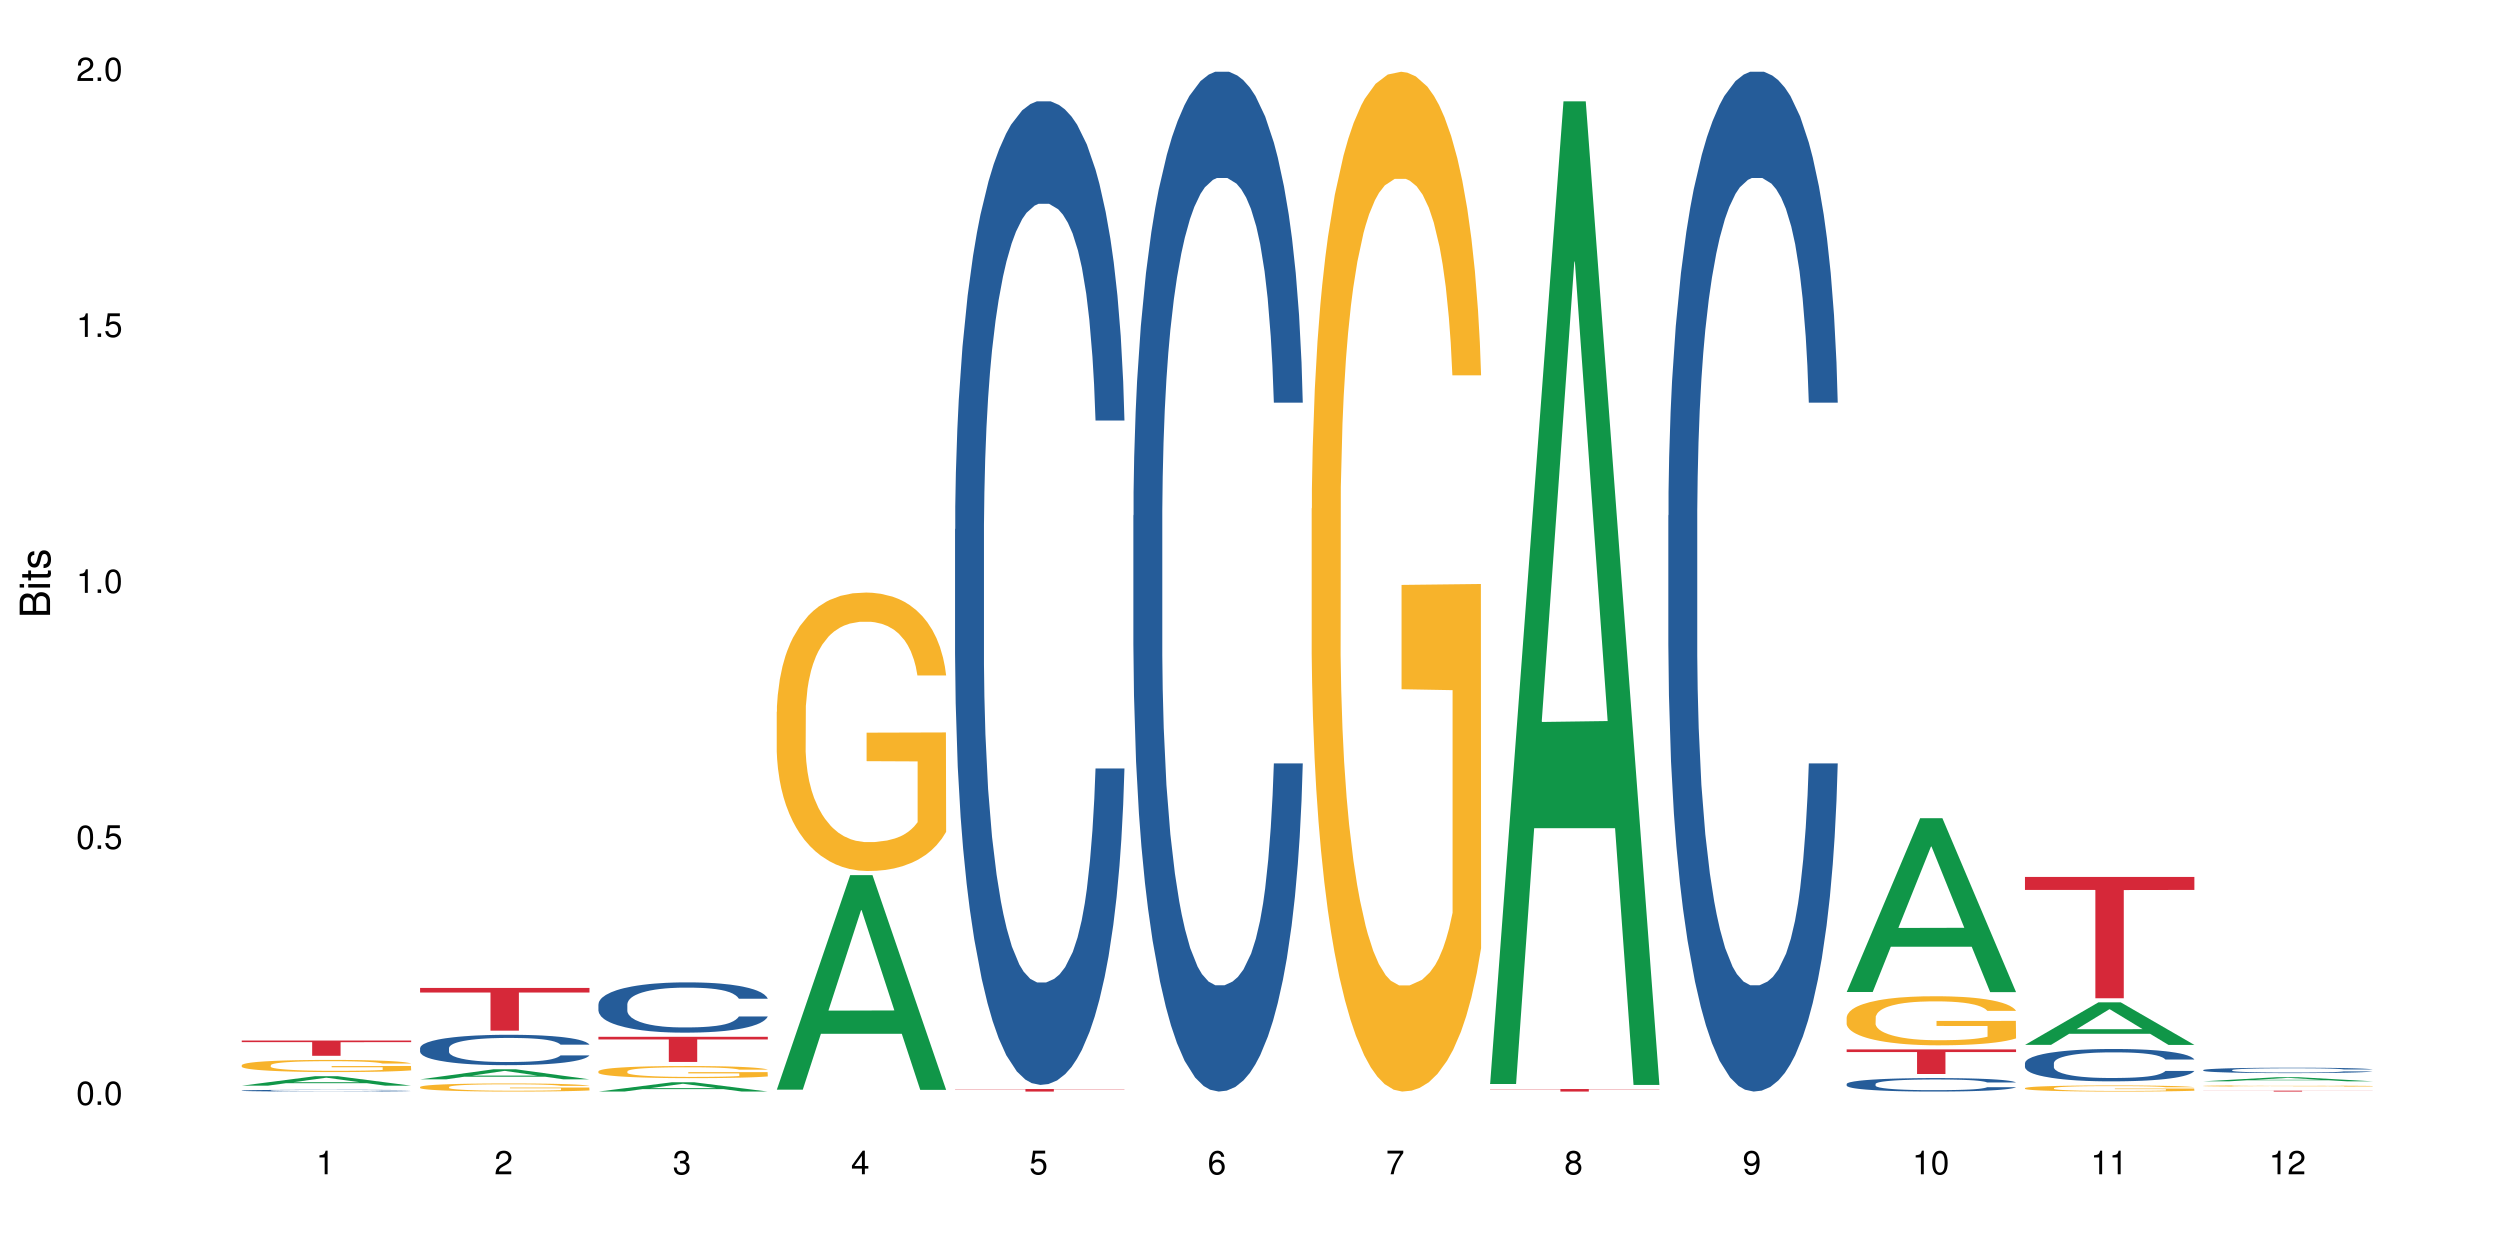 <?xml version="1.0" encoding="UTF-8"?>
<svg xmlns="http://www.w3.org/2000/svg" xmlns:xlink="http://www.w3.org/1999/xlink" width="720pt" height="360pt" viewBox="0 0 720 360" version="1.1">
<defs>
<g>
<symbol overflow="visible" id="glyph0-0">
<path style="stroke:none;" d=""/>
</symbol>
<symbol overflow="visible" id="glyph0-1">
<path style="stroke:none;" d="M 2.641 -6.797 C 2 -6.797 1.422 -6.531 1.078 -6.047 C 0.641 -5.453 0.406 -4.547 0.406 -3.297 C 0.406 -1 1.188 0.219 2.641 0.219 C 4.078 0.219 4.859 -1 4.859 -3.234 C 4.859 -4.562 4.656 -5.438 4.203 -6.047 C 3.844 -6.531 3.281 -6.797 2.641 -6.797 Z M 2.641 -6.047 C 3.547 -6.047 4 -5.125 4 -3.312 C 4 -1.375 3.562 -0.484 2.625 -0.484 C 1.734 -0.484 1.281 -1.422 1.281 -3.281 C 1.281 -5.141 1.734 -6.047 2.641 -6.047 Z M 2.641 -6.047 "/>
</symbol>
<symbol overflow="visible" id="glyph0-2">
<path style="stroke:none;" d="M 1.828 -1 L 0.828 -1 L 0.828 0 L 1.828 0 Z M 1.828 -1 "/>
</symbol>
<symbol overflow="visible" id="glyph0-3">
<path style="stroke:none;" d="M 4.562 -6.797 L 1.062 -6.797 L 0.547 -3.094 L 1.328 -3.094 C 1.719 -3.562 2.047 -3.734 2.578 -3.734 C 3.484 -3.734 4.062 -3.109 4.062 -2.094 C 4.062 -1.125 3.484 -0.531 2.578 -0.531 C 1.828 -0.531 1.375 -0.906 1.188 -1.672 L 0.328 -1.672 C 0.453 -1.109 0.547 -0.844 0.75 -0.594 C 1.125 -0.078 1.828 0.219 2.594 0.219 C 3.969 0.219 4.922 -0.781 4.922 -2.219 C 4.922 -3.562 4.031 -4.484 2.719 -4.484 C 2.25 -4.484 1.859 -4.359 1.469 -4.062 L 1.734 -5.969 L 4.562 -5.969 Z M 4.562 -6.797 "/>
</symbol>
<symbol overflow="visible" id="glyph0-4">
<path style="stroke:none;" d="M 2.484 -4.844 L 2.484 0 L 3.328 0 L 3.328 -6.797 L 2.766 -6.797 C 2.469 -5.75 2.281 -5.609 0.984 -5.453 L 0.984 -4.844 Z M 2.484 -4.844 "/>
</symbol>
<symbol overflow="visible" id="glyph0-5">
<path style="stroke:none;" d="M 4.859 -0.828 L 1.281 -0.828 C 1.359 -1.391 1.672 -1.75 2.5 -2.234 L 3.469 -2.75 C 4.406 -3.266 4.906 -3.969 4.906 -4.812 C 4.906 -5.375 4.672 -5.906 4.266 -6.266 C 3.859 -6.625 3.375 -6.797 2.719 -6.797 C 1.859 -6.797 1.219 -6.5 0.844 -5.922 C 0.609 -5.562 0.5 -5.125 0.484 -4.438 L 1.328 -4.438 C 1.359 -4.906 1.406 -5.188 1.531 -5.406 C 1.75 -5.812 2.188 -6.062 2.703 -6.062 C 3.469 -6.062 4.031 -5.516 4.031 -4.781 C 4.031 -4.25 3.719 -3.797 3.125 -3.438 L 2.234 -2.938 C 0.812 -2.141 0.406 -1.5 0.328 0 L 4.859 0 Z M 4.859 -0.828 "/>
</symbol>
<symbol overflow="visible" id="glyph0-6">
<path style="stroke:none;" d="M 2.125 -3.125 L 2.578 -3.125 C 3.516 -3.125 3.984 -2.703 3.984 -1.891 C 3.984 -1.031 3.469 -0.531 2.578 -0.531 C 1.656 -0.531 1.203 -0.984 1.156 -1.969 L 0.312 -1.969 C 0.344 -1.422 0.438 -1.078 0.609 -0.766 C 0.953 -0.109 1.625 0.219 2.547 0.219 C 3.953 0.219 4.859 -0.609 4.859 -1.906 C 4.859 -2.766 4.516 -3.25 3.703 -3.516 C 4.344 -3.766 4.656 -4.25 4.656 -4.938 C 4.656 -6.109 3.875 -6.797 2.578 -6.797 C 1.203 -6.797 0.484 -6.047 0.453 -4.609 L 1.297 -4.609 C 1.312 -5.016 1.344 -5.25 1.453 -5.453 C 1.641 -5.828 2.062 -6.062 2.594 -6.062 C 3.344 -6.062 3.797 -5.625 3.797 -4.906 C 3.797 -4.422 3.609 -4.141 3.25 -3.984 C 3.016 -3.891 2.719 -3.844 2.125 -3.844 Z M 2.125 -3.125 "/>
</symbol>
<symbol overflow="visible" id="glyph0-7">
<path style="stroke:none;" d="M 3.141 -1.625 L 3.141 0 L 3.984 0 L 3.984 -1.625 L 4.984 -1.625 L 4.984 -2.391 L 3.984 -2.391 L 3.984 -6.797 L 3.359 -6.797 L 0.266 -2.516 L 0.266 -1.625 Z M 3.141 -2.391 L 1 -2.391 L 3.141 -5.359 Z M 3.141 -2.391 "/>
</symbol>
<symbol overflow="visible" id="glyph0-8">
<path style="stroke:none;" d="M 4.781 -5.031 C 4.609 -6.141 3.891 -6.797 2.844 -6.797 C 2.094 -6.797 1.422 -6.438 1.031 -5.828 C 0.609 -5.172 0.406 -4.344 0.406 -3.094 C 0.406 -1.953 0.578 -1.234 0.984 -0.625 C 1.359 -0.078 1.953 0.219 2.703 0.219 C 3.984 0.219 4.922 -0.734 4.922 -2.078 C 4.922 -3.344 4.062 -4.234 2.844 -4.234 C 2.172 -4.234 1.641 -3.969 1.281 -3.469 C 1.281 -5.125 1.828 -6.047 2.797 -6.047 C 3.391 -6.047 3.797 -5.672 3.938 -5.031 Z M 2.734 -3.484 C 3.547 -3.484 4.062 -2.922 4.062 -2 C 4.062 -1.156 3.484 -0.531 2.703 -0.531 C 1.922 -0.531 1.328 -1.188 1.328 -2.047 C 1.328 -2.891 1.906 -3.484 2.734 -3.484 Z M 2.734 -3.484 "/>
</symbol>
<symbol overflow="visible" id="glyph0-9">
<path style="stroke:none;" d="M 4.984 -6.797 L 0.438 -6.797 L 0.438 -5.969 L 4.109 -5.969 C 2.5 -3.656 1.828 -2.234 1.328 0 L 2.219 0 C 2.594 -2.172 3.453 -4.047 4.984 -6.094 Z M 4.984 -6.797 "/>
</symbol>
<symbol overflow="visible" id="glyph0-10">
<path style="stroke:none;" d="M 3.75 -3.578 C 4.453 -4 4.688 -4.344 4.688 -4.984 C 4.688 -6.047 3.844 -6.797 2.641 -6.797 C 1.438 -6.797 0.594 -6.047 0.594 -4.984 C 0.594 -4.359 0.828 -4.016 1.516 -3.578 C 0.734 -3.203 0.359 -2.641 0.359 -1.891 C 0.359 -0.641 1.297 0.219 2.641 0.219 C 3.984 0.219 4.922 -0.641 4.922 -1.875 C 4.922 -2.641 4.531 -3.203 3.75 -3.578 Z M 2.641 -6.047 C 3.359 -6.047 3.812 -5.625 3.812 -4.969 C 3.812 -4.344 3.344 -3.922 2.641 -3.922 C 1.922 -3.922 1.453 -4.344 1.453 -4.984 C 1.453 -5.625 1.922 -6.047 2.641 -6.047 Z M 2.641 -3.203 C 3.484 -3.203 4.062 -2.672 4.062 -1.875 C 4.062 -1.062 3.484 -0.531 2.625 -0.531 C 1.797 -0.531 1.219 -1.078 1.219 -1.875 C 1.219 -2.672 1.797 -3.203 2.641 -3.203 Z M 2.641 -3.203 "/>
</symbol>
<symbol overflow="visible" id="glyph0-11">
<path style="stroke:none;" d="M 0.516 -1.547 C 0.672 -0.438 1.406 0.219 2.438 0.219 C 3.188 0.219 3.859 -0.141 4.266 -0.75 C 4.688 -1.406 4.891 -2.25 4.891 -3.484 C 4.891 -4.625 4.703 -5.359 4.312 -5.953 C 3.938 -6.5 3.344 -6.797 2.594 -6.797 C 1.297 -6.797 0.359 -5.844 0.359 -4.516 C 0.359 -3.25 1.234 -2.344 2.453 -2.344 C 3.094 -2.344 3.562 -2.578 4.016 -3.109 C 4 -1.453 3.469 -0.531 2.5 -0.531 C 1.906 -0.531 1.484 -0.906 1.359 -1.547 Z M 2.578 -6.062 C 3.375 -6.062 3.969 -5.406 3.969 -4.531 C 3.969 -3.688 3.375 -3.094 2.547 -3.094 C 1.734 -3.094 1.234 -3.672 1.234 -4.578 C 1.234 -5.438 1.797 -6.062 2.578 -6.062 Z M 2.578 -6.062 "/>
</symbol>
<symbol overflow="visible" id="glyph1-0">
<path style="stroke:none;" d=""/>
</symbol>
<symbol overflow="visible" id="glyph1-1">
<path style="stroke:none;" d="M 0 -0.953 L 0 -4.891 C 0 -5.719 -0.234 -6.344 -0.734 -6.797 C -1.188 -7.234 -1.812 -7.469 -2.5 -7.469 C -3.547 -7.469 -4.188 -7 -4.625 -5.875 C -4.984 -6.672 -5.641 -7.094 -6.531 -7.094 C -7.156 -7.094 -7.734 -6.859 -8.141 -6.391 C -8.562 -5.938 -8.75 -5.344 -8.75 -4.5 L -8.75 -0.953 Z M -4.984 -2.062 L -7.766 -2.062 L -7.766 -4.219 C -7.766 -4.844 -7.688 -5.203 -7.453 -5.5 C -7.219 -5.812 -6.859 -5.969 -6.375 -5.969 C -5.906 -5.969 -5.531 -5.812 -5.297 -5.5 C -5.062 -5.203 -4.984 -4.844 -4.984 -4.219 Z M -0.984 -2.062 L -4 -2.062 L -4 -4.781 C -4 -5.328 -3.859 -5.688 -3.578 -5.953 C -3.297 -6.219 -2.922 -6.359 -2.484 -6.359 C -2.062 -6.359 -1.688 -6.219 -1.406 -5.953 C -1.109 -5.688 -0.984 -5.328 -0.984 -4.781 Z M -0.984 -2.062 "/>
</symbol>
<symbol overflow="visible" id="glyph1-2">
<path style="stroke:none;" d="M -6.281 -1.797 L -6.281 -0.797 L 0 -0.797 L 0 -1.797 Z M -8.75 -1.797 L -8.75 -0.797 L -7.484 -0.797 L -7.484 -1.797 Z M -8.75 -1.797 "/>
</symbol>
<symbol overflow="visible" id="glyph1-3">
<path style="stroke:none;" d="M -6.281 -3.047 L -6.281 -2.016 L -8.016 -2.016 L -8.016 -1.016 L -6.281 -1.016 L -6.281 -0.172 L -5.469 -0.172 L -5.469 -1.016 L -0.719 -1.016 C -0.078 -1.016 0.281 -1.453 0.281 -2.234 C 0.281 -2.469 0.25 -2.719 0.188 -3.047 L -0.641 -3.047 C -0.609 -2.922 -0.594 -2.766 -0.594 -2.562 C -0.594 -2.141 -0.719 -2.016 -1.156 -2.016 L -5.469 -2.016 L -5.469 -3.047 Z M -6.281 -3.047 "/>
</symbol>
<symbol overflow="visible" id="glyph1-4">
<path style="stroke:none;" d="M -4.531 -5.25 C -5.766 -5.25 -6.469 -4.422 -6.469 -2.969 C -6.469 -1.516 -5.719 -0.562 -4.547 -0.562 C -3.562 -0.562 -3.094 -1.062 -2.734 -2.562 L -2.516 -3.484 C -2.344 -4.188 -2.094 -4.469 -1.625 -4.469 C -1.047 -4.469 -0.641 -3.875 -0.641 -3 C -0.641 -2.453 -0.797 -2 -1.062 -1.75 C -1.25 -1.594 -1.422 -1.531 -1.875 -1.469 L -1.875 -0.406 C -0.422 -0.453 0.281 -1.266 0.281 -2.922 C 0.281 -4.5 -0.5 -5.516 -1.719 -5.516 C -2.656 -5.516 -3.172 -4.984 -3.469 -3.734 L -3.703 -2.766 C -3.891 -1.953 -4.156 -1.609 -4.594 -1.609 C -5.172 -1.609 -5.547 -2.125 -5.547 -2.938 C -5.547 -3.75 -5.203 -4.172 -4.531 -4.203 Z M -4.531 -5.25 "/>
</symbol>
</g>
</defs>
<g id="surface117483">
<rect x="0" y="0" width="720" height="360" style="fill:rgb(100%,100%,100%);fill-opacity:1;stroke:none;"/>
<path style=" stroke:none;fill-rule:nonzero;fill:rgb(6.275%,58.824%,28.235%);fill-opacity:1;" d="M 69.629 312.676 L 69.68 312.672 L 90.793 309.938 L 97.203 309.938 L 118.418 312.676 L 110.965 312.676 L 105.648 311.961 L 82.348 311.961 L 77.137 312.676 L 69.629 312.676 L 84.59 311.668 L 103.512 311.664 L 94.074 310.387 L 93.973 310.383 L 93.867 310.391 L 84.535 311.664 L 84.59 311.668 Z M 69.629 312.676 "/>
<path style=" stroke:none;fill-rule:nonzero;fill:rgb(14.51%,36.078%,60%);fill-opacity:1;" d="M 69.629 314.078 L 69.688 314.078 L 69.688 314.066 L 69.867 314.051 L 70.285 314.027 L 70.699 314.012 L 71.77 313.984 L 73.258 313.957 L 74.805 313.938 L 75.938 313.926 L 76.949 313.914 L 79.27 313.898 L 80.754 313.891 L 82.363 313.883 L 84.324 313.875 L 85.754 313.867 L 88.965 313.859 L 91.348 313.859 L 93.191 313.855 L 97.176 313.855 L 99.559 313.859 L 101.281 313.859 L 103.188 313.863 L 104.793 313.867 L 107.59 313.879 L 110.09 313.891 L 111.219 313.898 L 113.004 313.914 L 114.371 313.93 L 115.324 313.941 L 116.395 313.957 L 117.348 313.98 L 118.062 314.004 L 118.418 314.023 L 110.09 314.023 L 109.672 314.004 L 109.195 313.988 L 108.305 313.969 L 107.41 313.957 L 106.16 313.941 L 105.031 313.934 L 103.484 313.926 L 102.117 313.918 L 100.688 313.914 L 99.32 313.914 L 96.699 313.91 L 92.535 313.91 L 90.215 313.914 L 88.965 313.918 L 87.18 313.926 L 85.934 313.93 L 84.445 313.941 L 83.434 313.949 L 82.184 313.961 L 81.289 313.973 L 80.281 313.988 L 79.684 314 L 79.148 314.012 L 78.672 314.027 L 78.316 314.043 L 78.078 314.062 L 77.961 314.078 L 77.961 314.152 L 78.078 314.168 L 78.375 314.188 L 79.148 314.215 L 80.281 314.242 L 81.59 314.262 L 82.84 314.273 L 83.551 314.281 L 84.504 314.289 L 85.992 314.297 L 88.133 314.309 L 89.383 314.312 L 91.285 314.316 L 98.188 314.316 L 99.734 314.312 L 101.344 314.309 L 103.543 314.301 L 104.91 314.293 L 106.102 314.285 L 106.996 314.277 L 107.59 314.27 L 108.48 314.254 L 109.195 314.238 L 109.73 314.223 L 110.09 314.207 L 118.418 314.207 L 118.062 314.223 L 117.523 314.242 L 116.988 314.258 L 116.156 314.273 L 115.203 314.285 L 113.836 314.305 L 112.707 314.312 L 111.219 314.324 L 109.852 314.336 L 108.363 314.344 L 106.16 314.352 L 104.734 314.355 L 103.188 314.359 L 101.344 314.363 L 99.02 314.367 L 96.523 314.371 L 91.703 314.371 L 89.859 314.367 L 87.418 314.363 L 84.387 314.355 L 82.184 314.348 L 80.457 314.336 L 78.969 314.328 L 77.305 314.316 L 75.164 314.293 L 73.855 314.277 L 72.961 314.266 L 71.949 314.246 L 71.234 314.23 L 70.402 314.203 L 69.809 314.172 L 69.629 314.145 Z M 69.629 314.078 "/>
<path style=" stroke:none;fill-rule:nonzero;fill:rgb(96.863%,70.196%,16.863%);fill-opacity:1;" d="M 69.629 306.754 L 69.688 306.754 L 69.688 306.688 L 69.926 306.543 L 70.523 306.344 L 71.297 306.184 L 72.129 306.055 L 72.664 305.988 L 73.555 305.891 L 74.328 305.82 L 76.293 305.676 L 78.793 305.543 L 80.16 305.484 L 81.707 305.43 L 83.91 305.371 L 84.922 305.348 L 88.016 305.297 L 91.523 305.262 L 95.391 305.254 L 97.176 305.258 L 99.617 305.27 L 102.949 305.305 L 104.852 305.336 L 106.34 305.371 L 107.887 305.41 L 109.789 305.477 L 111.574 305.551 L 113.004 305.629 L 114.43 305.723 L 115.621 305.828 L 116.633 305.938 L 117.523 306.074 L 118.062 306.184 L 118.418 306.297 L 110.148 306.297 L 109.672 306.184 L 109.137 306.098 L 108.242 305.992 L 107.352 305.918 L 106.457 305.855 L 104.793 305.773 L 103.363 305.723 L 101.578 305.676 L 99.855 305.648 L 97.891 305.629 L 96.699 305.621 L 93.547 305.621 L 90.691 305.645 L 89.027 305.672 L 87.836 305.695 L 86.168 305.742 L 85.16 305.781 L 84.562 305.809 L 82.777 305.906 L 81.59 305.996 L 80.934 306.059 L 80.102 306.152 L 79.508 306.238 L 78.852 306.367 L 78.496 306.465 L 78.02 306.684 L 77.961 307.258 L 78.137 307.379 L 78.496 307.512 L 78.969 307.625 L 79.684 307.746 L 80.398 307.84 L 81.648 307.965 L 82.719 308.047 L 83.551 308.102 L 85.16 308.191 L 85.812 308.219 L 87.359 308.277 L 88.965 308.32 L 90.93 308.359 L 92.418 308.379 L 94.797 308.395 L 97.832 308.395 L 101.402 308.375 L 103.664 308.348 L 105.211 308.324 L 106.219 308.301 L 107.469 308.266 L 108.363 308.234 L 109.195 308.199 L 110.207 308.145 L 110.207 307.379 L 95.512 307.375 L 95.512 307.02 L 118.359 307.016 L 118.418 308.266 L 117.168 308.352 L 115.621 308.438 L 114.133 308.5 L 112.586 308.555 L 110.387 308.617 L 108.602 308.652 L 105.863 308.699 L 103.363 308.727 L 100.746 308.746 L 98.426 308.758 L 95.691 308.758 L 93.25 308.754 L 90.633 308.734 L 88.551 308.707 L 86.645 308.676 L 84.742 308.633 L 82.363 308.566 L 80.816 308.512 L 79.207 308.445 L 77.602 308.367 L 76.176 308.277 L 75.223 308.211 L 74.27 308.137 L 73.258 308.039 L 72.309 307.93 L 71.594 307.832 L 70.938 307.719 L 70.461 307.613 L 69.988 307.469 L 69.75 307.355 L 69.629 307.254 Z M 69.629 306.754 "/>
<path style=" stroke:none;fill-rule:nonzero;fill:rgb(83.922%,15.686%,22.353%);fill-opacity:1;" d="M 69.629 299.668 L 118.418 299.668 L 118.418 300.141 L 98.086 300.145 L 98.086 304.074 L 89.902 304.074 L 89.902 300.148 L 89.785 300.141 L 69.629 300.141 Z M 69.629 299.668 "/>
<path style=" stroke:none;fill-rule:nonzero;fill:rgb(6.275%,58.824%,28.235%);fill-opacity:1;" d="M 120.984 310.852 L 121.039 310.848 L 142.148 307.949 L 148.559 307.949 L 169.773 310.855 L 162.32 310.855 L 157.004 310.098 L 133.703 310.098 L 128.492 310.852 L 120.984 310.852 L 135.945 309.781 L 154.867 309.781 L 145.434 308.422 L 145.328 308.422 L 145.223 308.43 L 135.895 309.781 L 135.945 309.781 Z M 120.984 310.852 "/>
<path style=" stroke:none;fill-rule:nonzero;fill:rgb(14.51%,36.078%,60%);fill-opacity:1;" d="M 120.984 301.828 L 121.047 301.82 L 121.047 301.629 L 121.223 301.324 L 121.641 300.941 L 122.055 300.676 L 123.129 300.203 L 124.613 299.75 L 126.16 299.398 L 127.293 299.188 L 128.305 299.027 L 130.625 298.734 L 132.113 298.582 L 133.719 298.445 L 135.684 298.309 L 137.109 298.23 L 140.324 298.102 L 142.703 298.047 L 144.547 298.02 L 148.535 298.02 L 150.914 298.055 L 152.637 298.094 L 154.543 298.156 L 156.148 298.23 L 158.945 298.406 L 161.445 298.629 L 162.574 298.758 L 164.359 299.004 L 165.727 299.246 L 166.68 299.453 L 167.75 299.75 L 168.703 300.109 L 169.418 300.516 L 169.773 300.859 L 161.445 300.859 L 161.027 300.539 L 160.551 300.293 L 159.66 299.965 L 158.766 299.734 L 157.516 299.5 L 156.387 299.348 L 154.84 299.195 L 153.473 299.102 L 152.043 299.027 L 150.676 298.98 L 148.059 298.934 L 145.023 298.934 L 143.891 298.949 L 141.57 299.012 L 140.324 299.07 L 138.539 299.18 L 137.289 299.285 L 135.801 299.445 L 134.789 299.582 L 133.539 299.789 L 132.648 299.973 L 131.637 300.234 L 131.039 300.438 L 130.504 300.66 L 130.031 300.926 L 129.672 301.203 L 129.434 301.5 L 129.316 301.789 L 129.316 303.027 L 129.434 303.316 L 129.73 303.652 L 130.504 304.137 L 131.637 304.562 L 132.945 304.898 L 134.195 305.137 L 134.906 305.25 L 135.859 305.379 L 137.348 305.539 L 139.488 305.699 L 140.738 305.762 L 142.645 305.824 L 144.605 305.859 L 147.223 305.859 L 149.543 305.824 L 151.09 305.785 L 152.699 305.723 L 154.898 305.586 L 156.27 305.457 L 157.457 305.305 L 158.352 305.152 L 158.945 305.027 L 159.84 304.777 L 160.551 304.508 L 161.086 304.227 L 161.445 303.953 L 169.773 303.953 L 169.418 304.273 L 168.883 304.586 L 168.348 304.816 L 167.512 305.098 L 166.562 305.348 L 165.191 305.625 L 164.062 305.809 L 162.574 306.012 L 161.207 306.16 L 159.719 306.297 L 157.516 306.457 L 156.09 306.539 L 154.543 306.609 L 152.699 306.672 L 150.379 306.73 L 147.879 306.762 L 145.559 306.77 L 143.059 306.754 L 141.215 306.723 L 138.777 306.648 L 135.742 306.504 L 133.539 306.355 L 131.812 306.203 L 130.328 306.043 L 128.66 305.824 L 126.52 305.473 L 125.211 305.203 L 124.316 304.977 L 123.305 304.668 L 122.594 304.387 L 121.758 303.938 L 121.164 303.371 L 120.984 302.93 Z M 120.984 301.828 "/>
<path style=" stroke:none;fill-rule:nonzero;fill:rgb(96.863%,70.196%,16.863%);fill-opacity:1;" d="M 120.984 313.035 L 121.047 313.031 L 121.047 312.988 L 121.281 312.895 L 121.879 312.762 L 122.652 312.652 L 123.484 312.566 L 124.02 312.523 L 124.914 312.457 L 125.688 312.41 L 127.648 312.316 L 130.148 312.227 L 131.516 312.188 L 133.062 312.152 L 135.266 312.109 L 136.277 312.098 L 139.371 312.062 L 142.883 312.039 L 146.75 312.035 L 148.535 312.035 L 150.973 312.043 L 154.305 312.066 L 156.207 312.09 L 157.695 312.109 L 159.242 312.137 L 161.148 312.18 L 162.934 312.234 L 164.359 312.285 L 165.789 312.348 L 166.977 312.418 L 167.988 312.492 L 168.883 312.582 L 169.418 312.656 L 169.773 312.73 L 161.504 312.73 L 161.027 312.656 L 160.492 312.598 L 159.602 312.527 L 158.707 312.477 L 157.816 312.434 L 156.148 312.379 L 154.723 312.344 L 152.938 312.316 L 151.211 312.297 L 149.246 312.285 L 148.059 312.281 L 144.902 312.281 L 142.047 312.293 L 140.383 312.312 L 139.191 312.328 L 137.527 312.359 L 136.516 312.387 L 135.918 312.402 L 134.133 312.469 L 132.945 312.527 L 132.289 312.57 L 131.457 312.633 L 130.863 312.691 L 130.207 312.777 L 129.852 312.84 L 129.375 312.984 L 129.316 313.371 L 129.492 313.449 L 129.852 313.539 L 130.328 313.617 L 131.039 313.695 L 131.754 313.758 L 133.004 313.84 L 134.074 313.898 L 134.906 313.934 L 136.516 313.992 L 137.168 314.012 L 138.715 314.047 L 140.324 314.078 L 142.285 314.105 L 143.773 314.117 L 146.152 314.129 L 149.188 314.129 L 152.758 314.113 L 155.02 314.098 L 156.566 314.082 L 157.578 314.066 L 158.828 314.043 L 159.719 314.02 L 160.551 313.996 L 161.562 313.961 L 161.562 313.449 L 146.867 313.449 L 146.867 313.211 L 169.715 313.207 L 169.773 314.043 L 168.523 314.102 L 166.977 314.156 L 165.492 314.199 L 163.941 314.234 L 161.742 314.273 L 159.957 314.301 L 157.219 314.332 L 154.723 314.348 L 152.102 314.363 L 149.781 314.367 L 147.047 314.371 L 144.605 314.367 L 141.988 314.355 L 139.906 314.336 L 138.004 314.316 L 136.098 314.289 L 133.719 314.242 L 132.172 314.207 L 130.566 314.16 L 128.957 314.109 L 127.531 314.051 L 126.578 314.004 L 125.625 313.953 L 124.613 313.891 L 123.664 313.816 L 122.949 313.75 L 122.293 313.676 L 121.82 313.605 L 121.344 313.512 L 121.105 313.434 L 120.984 313.367 Z M 120.984 313.035 "/>
<path style=" stroke:none;fill-rule:nonzero;fill:rgb(83.922%,15.686%,22.353%);fill-opacity:1;" d="M 120.984 284.523 L 169.773 284.523 L 169.773 285.844 L 149.441 285.855 L 149.441 296.84 L 141.262 296.84 L 141.262 285.867 L 141.141 285.844 L 120.984 285.844 Z M 120.984 284.523 "/>
<path style=" stroke:none;fill-rule:nonzero;fill:rgb(6.275%,58.824%,28.235%);fill-opacity:1;" d="M 172.344 314.367 L 172.395 314.367 L 193.504 311.691 L 199.914 311.691 L 221.129 314.371 L 213.676 314.371 L 208.359 313.672 L 185.059 313.672 L 179.848 314.367 L 172.344 314.367 L 187.301 313.383 L 206.223 313.379 L 196.789 312.129 L 196.684 312.125 L 196.578 312.133 L 187.25 313.379 L 187.301 313.383 Z M 172.344 314.367 "/>
<path style=" stroke:none;fill-rule:nonzero;fill:rgb(14.51%,36.078%,60%);fill-opacity:1;" d="M 172.344 289.23 L 172.402 289.219 L 172.402 288.898 L 172.578 288.398 L 172.996 287.762 L 173.414 287.324 L 174.484 286.543 L 175.973 285.789 L 177.52 285.207 L 178.648 284.863 L 179.66 284.598 L 181.98 284.109 L 183.469 283.859 L 185.074 283.633 L 187.039 283.406 L 188.465 283.277 L 191.68 283.062 L 194.059 282.973 L 195.902 282.93 L 199.891 282.93 L 202.27 282.984 L 203.996 283.051 L 205.898 283.156 L 207.504 283.277 L 210.301 283.566 L 212.801 283.938 L 213.93 284.148 L 215.715 284.559 L 217.086 284.957 L 218.035 285.301 L 219.109 285.789 L 220.059 286.387 L 220.773 287.059 L 221.129 287.629 L 212.801 287.629 L 212.383 287.102 L 211.906 286.691 L 211.016 286.148 L 210.125 285.762 L 208.875 285.379 L 207.742 285.129 L 206.195 284.875 L 204.828 284.719 L 203.398 284.598 L 202.031 284.52 L 199.414 284.441 L 196.379 284.441 L 195.25 284.465 L 192.93 284.574 L 191.68 284.664 L 189.895 284.852 L 188.645 285.023 L 187.156 285.285 L 186.145 285.512 L 184.895 285.855 L 184.004 286.16 L 182.992 286.598 L 182.398 286.93 L 181.863 287.297 L 181.387 287.734 L 181.027 288.199 L 180.789 288.688 L 180.672 289.164 L 180.672 291.215 L 180.789 291.691 L 181.09 292.246 L 181.863 293.055 L 182.992 293.758 L 184.301 294.312 L 185.551 294.711 L 186.266 294.895 L 187.215 295.105 L 188.703 295.371 L 190.848 295.637 L 192.094 295.742 L 194 295.848 L 195.961 295.898 L 198.582 295.898 L 200.902 295.848 L 202.449 295.781 L 204.055 295.676 L 206.258 295.449 L 207.625 295.238 L 208.812 294.988 L 209.707 294.734 L 210.301 294.523 L 211.195 294.113 L 211.906 293.664 L 212.445 293.199 L 212.801 292.75 L 221.129 292.75 L 220.773 293.281 L 220.238 293.797 L 219.703 294.18 L 218.871 294.645 L 217.918 295.055 L 216.551 295.516 L 215.418 295.82 L 213.93 296.152 L 212.562 296.402 L 211.074 296.629 L 208.875 296.895 L 207.445 297.023 L 205.898 297.145 L 204.055 297.25 L 201.734 297.344 L 199.234 297.395 L 196.914 297.41 L 194.414 297.383 L 192.57 297.328 L 190.133 297.211 L 187.098 296.973 L 184.895 296.723 L 183.172 296.469 L 181.684 296.203 L 180.016 295.848 L 177.875 295.266 L 176.566 294.816 L 175.672 294.445 L 174.664 293.93 L 173.949 293.465 L 173.117 292.723 L 172.52 291.785 L 172.344 291.059 Z M 172.344 289.23 "/>
<path style=" stroke:none;fill-rule:nonzero;fill:rgb(96.863%,70.196%,16.863%);fill-opacity:1;" d="M 172.344 308.512 L 172.402 308.508 L 172.402 308.445 L 172.641 308.301 L 173.234 308.105 L 174.008 307.941 L 174.84 307.812 L 175.375 307.746 L 176.27 307.648 L 177.043 307.578 L 179.004 307.438 L 181.504 307.301 L 182.875 307.246 L 184.422 307.191 L 186.621 307.129 L 187.633 307.109 L 190.727 307.055 L 194.238 307.023 L 198.105 307.016 L 199.891 307.02 L 202.328 307.031 L 205.66 307.066 L 207.566 307.098 L 209.051 307.129 L 210.598 307.172 L 212.504 307.234 L 214.289 307.312 L 215.715 307.387 L 217.145 307.484 L 218.336 307.586 L 219.344 307.699 L 220.238 307.832 L 220.773 307.945 L 221.129 308.055 L 212.859 308.055 L 212.383 307.945 L 211.848 307.859 L 210.957 307.754 L 210.062 307.676 L 209.172 307.613 L 207.504 307.531 L 206.078 307.48 L 204.293 307.438 L 202.566 307.406 L 200.605 307.387 L 199.414 307.383 L 196.262 307.383 L 193.402 307.406 L 191.738 307.43 L 190.547 307.457 L 188.883 307.504 L 187.871 307.543 L 187.277 307.566 L 185.492 307.668 L 184.301 307.754 L 183.648 307.816 L 182.812 307.91 L 182.219 308 L 181.562 308.125 L 181.207 308.223 L 180.73 308.438 L 180.672 309.012 L 180.852 309.137 L 181.207 309.266 L 181.684 309.379 L 182.398 309.5 L 183.109 309.594 L 184.359 309.719 L 185.43 309.801 L 186.266 309.855 L 187.871 309.941 L 188.527 309.973 L 190.074 310.027 L 191.68 310.074 L 193.641 310.113 L 195.129 310.129 L 197.508 310.148 L 200.543 310.148 L 204.113 310.129 L 206.375 310.102 L 207.922 310.078 L 208.934 310.055 L 210.184 310.02 L 211.074 309.988 L 211.906 309.953 L 212.918 309.898 L 212.918 309.137 L 198.223 309.133 L 198.223 308.773 L 221.07 308.77 L 221.129 310.02 L 219.883 310.105 L 218.336 310.188 L 216.848 310.254 L 215.301 310.305 L 213.098 310.367 L 211.312 310.406 L 208.578 310.449 L 206.078 310.48 L 203.461 310.496 L 201.141 310.508 L 198.402 310.512 L 195.961 310.504 L 193.344 310.484 L 191.262 310.461 L 189.359 310.43 L 187.453 310.387 L 185.074 310.32 L 183.527 310.266 L 181.922 310.199 L 180.316 310.117 L 178.887 310.031 L 177.934 309.965 L 176.984 309.887 L 175.973 309.793 L 175.02 309.684 L 174.305 309.586 L 173.652 309.473 L 173.176 309.367 L 172.699 309.223 L 172.461 309.109 L 172.344 309.012 Z M 172.344 308.512 "/>
<path style=" stroke:none;fill-rule:nonzero;fill:rgb(83.922%,15.686%,22.353%);fill-opacity:1;" d="M 172.344 298.59 L 221.129 298.59 L 221.129 299.363 L 200.797 299.371 L 200.797 305.836 L 192.617 305.836 L 192.617 299.379 L 192.496 299.363 L 172.344 299.363 Z M 172.344 298.59 "/>
<path style=" stroke:none;fill-rule:nonzero;fill:rgb(6.275%,58.824%,28.235%);fill-opacity:1;" d="M 223.699 313.828 L 223.75 313.773 L 244.859 252.035 L 251.273 252.035 L 272.488 313.887 L 265.031 313.887 L 259.715 297.742 L 236.418 297.742 L 231.203 313.828 L 223.699 313.828 L 238.656 291.062 L 257.578 291.004 L 248.145 262.141 L 248.039 262.082 L 247.938 262.258 L 238.605 291.004 L 238.656 291.062 Z M 223.699 313.828 "/>
<path style=" stroke:none;fill-rule:nonzero;fill:rgb(96.863%,70.196%,16.863%);fill-opacity:1;" d="M 223.699 205.004 L 223.758 204.93 L 223.758 203.465 L 223.996 200.168 L 224.59 195.629 L 225.363 191.891 L 226.195 188.961 L 226.734 187.426 L 227.625 185.227 L 228.398 183.617 L 230.363 180.32 L 232.859 177.242 L 234.23 175.926 L 235.777 174.68 L 237.977 173.289 L 238.988 172.773 L 242.082 171.602 L 245.594 170.871 L 249.461 170.652 L 251.246 170.723 L 253.684 171.016 L 257.016 171.824 L 258.922 172.555 L 260.41 173.289 L 261.957 174.238 L 263.859 175.703 L 265.645 177.461 L 267.074 179.219 L 268.5 181.418 L 269.691 183.762 L 270.703 186.324 L 271.594 189.402 L 272.129 191.965 L 272.488 194.527 L 264.215 194.527 L 263.742 191.965 L 263.203 189.988 L 262.312 187.57 L 261.422 185.812 L 260.527 184.422 L 258.863 182.516 L 257.434 181.344 L 255.648 180.32 L 253.922 179.66 L 251.961 179.219 L 250.77 179.074 L 247.617 179.074 L 244.762 179.586 L 243.094 180.172 L 241.906 180.758 L 240.238 181.855 L 239.227 182.734 L 238.633 183.32 L 236.848 185.594 L 235.656 187.645 L 235.004 189.035 L 234.168 191.234 L 233.574 193.211 L 232.922 196.141 L 232.562 198.34 L 232.086 203.32 L 232.027 216.504 L 232.207 219.285 L 232.562 222.289 L 233.039 224.926 L 233.754 227.711 L 234.469 229.836 L 235.719 232.691 L 236.789 234.594 L 237.621 235.84 L 239.227 237.816 L 239.883 238.477 L 241.43 239.797 L 243.035 240.82 L 245 241.699 L 246.484 242.141 L 248.867 242.508 L 251.898 242.508 L 255.469 242.066 L 257.73 241.48 L 259.277 240.895 L 260.289 240.383 L 261.539 239.578 L 262.43 238.844 L 263.266 238.039 L 264.277 236.793 L 264.277 219.285 L 249.578 219.215 L 249.578 211.008 L 272.426 210.938 L 272.488 239.578 L 271.238 241.555 L 269.691 243.457 L 268.203 244.922 L 266.656 246.168 L 264.453 247.559 L 262.668 248.438 L 259.934 249.465 L 257.434 250.125 L 254.816 250.562 L 252.496 250.781 L 249.758 250.855 L 247.32 250.711 L 244.699 250.27 L 242.617 249.684 L 240.715 248.953 L 238.812 248 L 236.43 246.461 L 234.883 245.215 L 233.277 243.68 L 231.672 241.848 L 230.242 239.871 L 229.293 238.332 L 228.34 236.574 L 227.328 234.375 L 226.375 231.887 L 225.66 229.613 L 225.008 227.051 L 224.531 224.633 L 224.055 221.336 L 223.816 218.699 L 223.699 216.43 Z M 223.699 205.004 "/>
<path style=" stroke:none;fill-rule:nonzero;fill:rgb(14.51%,36.078%,60%);fill-opacity:1;" d="M 275.055 152.438 L 275.113 152.18 L 275.113 145.965 L 275.293 136.125 L 275.711 123.695 L 276.125 115.148 L 277.195 99.871 L 278.684 85.113 L 280.23 73.719 L 281.359 66.988 L 282.371 61.809 L 284.691 52.227 L 286.18 47.309 L 287.789 42.906 L 289.75 38.504 L 291.18 35.914 L 294.391 31.77 L 296.77 29.957 L 298.617 29.184 L 302.602 29.184 L 304.98 30.219 L 306.707 31.512 L 308.613 33.582 L 310.219 35.914 L 313.016 41.609 L 315.512 48.863 L 316.645 53.004 L 318.43 61.031 L 319.797 68.801 L 320.75 75.531 L 321.82 85.113 L 322.773 96.766 L 323.484 109.973 L 323.844 121.105 L 315.512 121.105 L 315.098 110.746 L 314.621 102.723 L 313.727 92.105 L 312.836 84.594 L 311.586 77.086 L 310.457 72.164 L 308.91 67.246 L 307.539 64.141 L 306.113 61.809 L 304.742 60.254 L 302.125 58.699 L 299.09 58.699 L 297.961 59.219 L 295.641 61.289 L 294.391 63.102 L 292.605 66.727 L 291.355 70.094 L 289.871 75.273 L 288.859 79.676 L 287.609 86.406 L 286.715 92.363 L 285.703 100.906 L 285.109 107.383 L 284.574 114.633 L 284.098 123.176 L 283.742 132.238 L 283.504 141.82 L 283.383 151.141 L 283.383 191.277 L 283.504 200.602 L 283.801 211.477 L 284.574 227.27 L 285.703 240.996 L 287.012 251.871 L 288.262 259.637 L 288.977 263.262 L 289.93 267.406 L 291.418 272.586 L 293.559 277.762 L 294.809 279.836 L 296.711 281.906 L 298.676 282.941 L 301.293 282.941 L 303.613 281.906 L 305.16 280.613 L 306.766 278.539 L 308.969 274.137 L 310.336 269.996 L 311.527 265.074 L 312.418 260.156 L 313.016 256.012 L 313.906 247.984 L 314.621 239.184 L 315.156 230.117 L 315.512 221.316 L 323.844 221.316 L 323.484 231.672 L 322.949 241.77 L 322.414 249.281 L 321.582 258.344 L 320.629 266.371 L 319.262 275.434 L 318.133 281.391 L 316.645 287.863 L 315.273 292.781 L 313.789 297.184 L 311.586 302.363 L 310.16 304.953 L 308.613 307.281 L 306.766 309.355 L 304.445 311.168 L 301.949 312.203 L 299.629 312.461 L 297.129 311.945 L 295.285 310.906 L 292.844 308.578 L 289.809 303.918 L 287.609 298.996 L 285.883 294.078 L 284.395 288.898 L 282.73 281.906 L 280.586 270.512 L 279.277 261.711 L 278.387 254.461 L 277.375 244.359 L 276.66 235.297 L 275.828 220.797 L 275.234 202.414 L 275.055 188.172 Z M 275.055 152.438 "/>
<path style=" stroke:none;fill-rule:nonzero;fill:rgb(83.922%,15.686%,22.353%);fill-opacity:1;" d="M 275.055 313.641 L 323.844 313.641 L 323.844 313.719 L 303.508 313.719 L 303.508 314.371 L 295.328 314.371 L 295.328 313.719 L 275.055 313.719 Z M 275.055 313.641 "/>
<path style=" stroke:none;fill-rule:nonzero;fill:rgb(14.51%,36.078%,60%);fill-opacity:1;" d="M 326.41 148.457 L 326.469 148.188 L 326.469 141.742 L 326.648 131.543 L 327.066 118.656 L 327.48 109.797 L 328.555 93.957 L 330.039 78.652 L 331.586 66.84 L 332.719 59.859 L 333.73 54.492 L 336.051 44.559 L 337.535 39.457 L 339.145 34.891 L 341.105 30.328 L 342.535 27.645 L 345.746 23.348 L 348.129 21.469 L 349.973 20.664 L 353.957 20.664 L 356.34 21.738 L 358.062 23.078 L 359.969 25.227 L 361.574 27.645 L 364.371 33.551 L 366.871 41.066 L 368 45.363 L 369.785 53.684 L 371.152 61.738 L 372.105 68.719 L 373.176 78.652 L 374.129 90.734 L 374.844 104.426 L 375.199 115.969 L 366.871 115.969 L 366.453 105.23 L 365.977 96.91 L 365.086 85.902 L 364.191 78.117 L 362.941 70.332 L 361.812 65.23 L 360.266 60.129 L 358.898 56.906 L 357.469 54.492 L 356.102 52.879 L 353.484 51.27 L 350.449 51.27 L 349.316 51.805 L 346.996 53.953 L 345.746 55.832 L 343.961 59.59 L 342.715 63.082 L 341.227 68.449 L 340.215 73.016 L 338.965 79.996 L 338.074 86.172 L 337.062 95.031 L 336.465 101.742 L 335.93 109.258 L 335.453 118.117 L 335.098 127.516 L 334.859 137.449 L 334.742 147.113 L 334.742 188.727 L 334.859 198.391 L 335.156 209.668 L 335.93 226.043 L 337.062 240.273 L 338.371 251.547 L 339.621 259.602 L 340.332 263.359 L 341.285 267.656 L 342.773 273.027 L 344.914 278.395 L 346.164 280.543 L 348.066 282.691 L 350.031 283.766 L 352.648 283.766 L 354.969 282.691 L 356.516 281.348 L 358.125 279.199 L 360.324 274.637 L 361.691 270.34 L 362.883 265.242 L 363.777 260.141 L 364.371 255.844 L 365.262 247.52 L 365.977 238.395 L 366.512 228.996 L 366.871 219.867 L 375.199 219.867 L 374.844 230.609 L 374.309 241.078 L 373.77 248.863 L 372.938 258.262 L 371.988 266.582 L 370.617 275.98 L 369.488 282.152 L 368 288.867 L 366.633 293.969 L 365.145 298.531 L 362.941 303.898 L 361.516 306.586 L 359.969 309 L 358.125 311.148 L 355.805 313.027 L 353.305 314.102 L 350.984 314.371 L 348.484 313.832 L 346.641 312.762 L 344.199 310.344 L 341.168 305.512 L 338.965 300.41 L 337.238 295.309 L 335.754 289.941 L 334.086 282.691 L 331.945 270.879 L 330.637 261.75 L 329.742 254.234 L 328.73 243.762 L 328.016 234.367 L 327.184 219.332 L 326.59 200.27 L 326.41 185.504 Z M 326.41 148.457 "/>
<path style=" stroke:none;fill-rule:nonzero;fill:rgb(96.863%,70.196%,16.863%);fill-opacity:1;" d="M 377.766 146.461 L 377.828 146.191 L 377.828 140.828 L 378.066 128.758 L 378.66 112.129 L 379.434 98.449 L 380.266 87.719 L 380.801 82.086 L 381.695 74.039 L 382.469 68.141 L 384.43 56.07 L 386.93 44.805 L 388.297 39.977 L 389.844 35.414 L 392.047 30.32 L 393.059 28.441 L 396.152 24.148 L 399.664 21.469 L 403.531 20.664 L 405.316 20.93 L 407.754 22.004 L 411.086 24.953 L 412.988 27.637 L 414.477 30.32 L 416.023 33.805 L 417.93 39.172 L 419.715 45.609 L 421.141 52.047 L 422.57 60.094 L 423.758 68.676 L 424.77 78.062 L 425.664 89.328 L 426.199 98.715 L 426.555 108.105 L 418.285 108.105 L 417.809 98.715 L 417.273 91.477 L 416.383 82.625 L 415.488 76.188 L 414.598 71.09 L 412.93 64.117 L 411.504 59.824 L 409.719 56.07 L 407.992 53.656 L 406.027 52.047 L 404.84 51.508 L 401.684 51.508 L 398.828 53.387 L 397.164 55.531 L 395.973 57.68 L 394.309 61.703 L 393.297 64.922 L 392.699 67.066 L 390.918 75.383 L 389.727 82.891 L 389.07 87.988 L 388.238 96.035 L 387.645 103.277 L 386.988 114.004 L 386.633 122.051 L 386.156 140.293 L 386.098 188.574 L 386.273 198.766 L 386.633 209.762 L 387.109 219.418 L 387.824 229.609 L 388.535 237.391 L 389.785 247.852 L 390.855 254.824 L 391.691 259.383 L 393.297 266.625 L 393.949 269.039 L 395.496 273.867 L 397.105 277.625 L 399.066 280.844 L 400.555 282.453 L 402.934 283.793 L 405.969 283.793 L 409.539 282.184 L 411.801 280.039 L 413.348 277.891 L 414.359 276.016 L 415.609 273.062 L 416.5 270.383 L 417.332 267.43 L 418.344 262.871 L 418.344 198.766 L 403.648 198.496 L 403.648 168.457 L 426.496 168.188 L 426.555 273.062 L 425.305 280.305 L 423.758 287.281 L 422.273 292.645 L 420.727 297.203 L 418.523 302.301 L 416.738 305.52 L 414 309.273 L 411.504 311.688 L 408.883 313.297 L 406.562 314.102 L 403.828 314.371 L 401.387 313.836 L 398.77 312.227 L 396.688 310.078 L 394.785 307.398 L 392.879 303.91 L 390.5 298.277 L 388.953 293.719 L 387.348 288.086 L 385.738 281.379 L 384.312 274.137 L 383.359 268.504 L 382.406 262.066 L 381.395 254.02 L 380.445 244.898 L 379.73 236.586 L 379.074 227.195 L 378.602 218.344 L 378.125 206.277 L 377.887 196.621 L 377.766 188.305 Z M 377.766 146.461 "/>
<path style=" stroke:none;fill-rule:nonzero;fill:rgb(6.275%,58.824%,28.235%);fill-opacity:1;" d="M 429.125 312.195 L 429.176 311.93 L 450.285 29.184 L 456.695 29.184 L 477.91 312.461 L 470.457 312.461 L 465.141 238.516 L 441.84 238.516 L 436.629 312.195 L 429.125 312.195 L 444.082 207.926 L 463.004 207.66 L 453.57 75.465 L 453.465 75.199 L 453.359 75.996 L 444.031 207.66 L 444.082 207.926 Z M 429.125 312.195 "/>
<path style=" stroke:none;fill-rule:nonzero;fill:rgb(83.922%,15.686%,22.353%);fill-opacity:1;" d="M 429.125 313.641 L 477.91 313.641 L 477.91 313.719 L 457.578 313.719 L 457.578 314.371 L 449.398 314.371 L 449.398 313.719 L 429.125 313.719 Z M 429.125 313.641 "/>
<path style=" stroke:none;fill-rule:nonzero;fill:rgb(14.51%,36.078%,60%);fill-opacity:1;" d="M 480.48 148.457 L 480.539 148.188 L 480.539 141.742 L 480.719 131.543 L 481.133 118.656 L 481.551 109.797 L 482.621 93.957 L 484.109 78.652 L 485.656 66.84 L 486.785 59.859 L 487.797 54.492 L 490.117 44.559 L 491.605 39.457 L 493.211 34.891 L 495.176 30.328 L 496.605 27.645 L 499.816 23.348 L 502.195 21.469 L 504.039 20.664 L 508.027 20.664 L 510.406 21.738 L 512.133 23.078 L 514.035 25.227 L 515.645 27.645 L 518.441 33.551 L 520.938 41.066 L 522.07 45.363 L 523.855 53.684 L 525.223 61.738 L 526.176 68.719 L 527.246 78.652 L 528.195 90.734 L 528.91 104.426 L 529.27 115.969 L 520.938 115.969 L 520.523 105.23 L 520.047 96.91 L 519.152 85.902 L 518.262 78.117 L 517.012 70.332 L 515.883 65.23 L 514.336 60.129 L 512.965 56.906 L 511.539 54.492 L 510.168 52.879 L 507.551 51.27 L 504.516 51.27 L 503.387 51.805 L 501.066 53.953 L 499.816 55.832 L 498.031 59.59 L 496.781 63.082 L 495.293 68.449 L 494.285 73.016 L 493.035 79.996 L 492.141 86.172 L 491.129 95.031 L 490.535 101.742 L 490 109.258 L 489.523 118.117 L 489.168 127.516 L 488.93 137.449 L 488.809 147.113 L 488.809 188.727 L 488.93 198.391 L 489.227 209.668 L 490 226.043 L 491.129 240.273 L 492.438 251.547 L 493.688 259.602 L 494.402 263.359 L 495.355 267.656 L 496.84 273.027 L 498.984 278.395 L 500.234 280.543 L 502.137 282.691 L 504.102 283.766 L 506.719 283.766 L 509.039 282.691 L 510.586 281.348 L 512.191 279.199 L 514.395 274.637 L 515.762 270.34 L 516.953 265.242 L 517.844 260.141 L 518.441 255.844 L 519.332 247.52 L 520.047 238.395 L 520.582 228.996 L 520.938 219.867 L 529.27 219.867 L 528.91 230.609 L 528.375 241.078 L 527.84 248.863 L 527.008 258.262 L 526.055 266.582 L 524.688 275.98 L 523.555 282.152 L 522.07 288.867 L 520.699 293.969 L 519.215 298.531 L 517.012 303.898 L 515.582 306.586 L 514.035 309 L 512.191 311.148 L 509.871 313.027 L 507.371 314.102 L 505.051 314.371 L 502.555 313.832 L 500.711 312.762 L 498.27 310.344 L 495.234 305.512 L 493.035 300.41 L 491.309 295.309 L 489.82 289.941 L 488.156 282.691 L 486.012 270.879 L 484.703 261.75 L 483.812 254.234 L 482.801 243.762 L 482.086 234.367 L 481.254 219.332 L 480.656 200.27 L 480.48 185.504 Z M 480.48 148.457 "/>
<path style=" stroke:none;fill-rule:nonzero;fill:rgb(6.275%,58.824%,28.235%);fill-opacity:1;" d="M 531.836 285.691 L 531.887 285.645 L 553 235.641 L 559.41 235.641 L 580.625 285.738 L 573.172 285.738 L 567.855 272.66 L 544.555 272.66 L 539.344 285.691 L 531.836 285.691 L 546.797 267.25 L 565.719 267.203 L 556.281 243.824 L 556.18 243.777 L 556.074 243.922 L 546.742 267.203 L 546.797 267.25 Z M 531.836 285.691 "/>
<path style=" stroke:none;fill-rule:nonzero;fill:rgb(14.51%,36.078%,60%);fill-opacity:1;" d="M 531.836 312.18 L 531.895 312.176 L 531.895 312.09 L 532.074 311.953 L 532.492 311.785 L 532.906 311.668 L 533.977 311.457 L 535.465 311.254 L 537.012 311.098 L 538.145 311.008 L 539.152 310.938 L 541.477 310.805 L 542.961 310.738 L 544.57 310.676 L 546.531 310.617 L 547.961 310.582 L 551.172 310.523 L 553.555 310.5 L 555.398 310.488 L 559.383 310.488 L 561.762 310.504 L 563.488 310.52 L 565.395 310.551 L 567 310.582 L 569.797 310.66 L 572.293 310.758 L 573.426 310.816 L 575.211 310.926 L 576.578 311.031 L 577.531 311.125 L 578.602 311.254 L 579.555 311.414 L 580.266 311.598 L 580.625 311.75 L 572.293 311.75 L 571.879 311.605 L 571.402 311.496 L 570.508 311.352 L 569.617 311.25 L 568.367 311.145 L 567.238 311.078 L 565.691 311.012 L 564.32 310.969 L 562.895 310.938 L 561.527 310.914 L 558.906 310.895 L 555.875 310.895 L 554.742 310.902 L 552.422 310.93 L 551.172 310.953 L 549.387 311.004 L 548.137 311.051 L 546.652 311.121 L 545.641 311.18 L 544.391 311.273 L 543.496 311.355 L 542.484 311.473 L 541.891 311.562 L 541.355 311.66 L 540.879 311.777 L 540.523 311.902 L 540.285 312.031 L 540.164 312.16 L 540.164 312.711 L 540.285 312.84 L 540.582 312.988 L 541.355 313.203 L 542.484 313.391 L 543.797 313.539 L 545.043 313.648 L 545.758 313.695 L 546.711 313.754 L 548.199 313.824 L 550.34 313.895 L 551.59 313.922 L 553.492 313.953 L 555.457 313.965 L 558.074 313.965 L 560.395 313.953 L 561.941 313.934 L 563.547 313.906 L 565.75 313.844 L 567.117 313.789 L 568.309 313.723 L 569.199 313.652 L 569.797 313.598 L 570.688 313.488 L 571.402 313.367 L 571.938 313.242 L 572.293 313.121 L 580.625 313.121 L 580.266 313.266 L 579.73 313.402 L 579.195 313.504 L 578.363 313.629 L 577.41 313.738 L 576.043 313.863 L 574.914 313.945 L 573.426 314.035 L 572.059 314.102 L 570.57 314.16 L 568.367 314.23 L 566.941 314.27 L 565.395 314.301 L 563.547 314.328 L 561.227 314.352 L 558.73 314.367 L 556.41 314.371 L 553.91 314.363 L 552.066 314.348 L 549.625 314.316 L 546.59 314.254 L 544.391 314.188 L 542.664 314.117 L 541.176 314.047 L 539.512 313.953 L 537.371 313.797 L 536.059 313.676 L 535.168 313.574 L 534.156 313.438 L 533.441 313.312 L 532.609 313.113 L 532.016 312.863 L 531.836 312.668 Z M 531.836 312.18 "/>
<path style=" stroke:none;fill-rule:nonzero;fill:rgb(96.863%,70.196%,16.863%);fill-opacity:1;" d="M 531.836 292.973 L 531.895 292.957 L 531.895 292.699 L 532.133 292.117 L 532.727 291.32 L 533.5 290.66 L 534.336 290.145 L 534.871 289.871 L 535.762 289.484 L 536.535 289.203 L 538.5 288.621 L 541 288.078 L 542.367 287.848 L 543.914 287.625 L 546.117 287.383 L 547.129 287.289 L 550.223 287.086 L 553.73 286.953 L 557.598 286.918 L 559.383 286.93 L 561.824 286.98 L 565.156 287.121 L 567.059 287.25 L 568.547 287.383 L 570.094 287.551 L 571.996 287.809 L 573.781 288.117 L 575.211 288.426 L 576.637 288.812 L 577.828 289.227 L 578.84 289.68 L 579.73 290.223 L 580.266 290.672 L 580.625 291.125 L 572.355 291.125 L 571.879 290.672 L 571.344 290.324 L 570.449 289.898 L 569.559 289.59 L 568.664 289.344 L 567 289.008 L 565.57 288.801 L 563.785 288.621 L 562.062 288.504 L 560.098 288.426 L 558.906 288.402 L 555.754 288.402 L 552.898 288.492 L 551.23 288.594 L 550.043 288.699 L 548.375 288.891 L 547.363 289.047 L 546.77 289.148 L 544.984 289.551 L 543.797 289.91 L 543.141 290.156 L 542.309 290.543 L 541.711 290.891 L 541.059 291.41 L 540.703 291.797 L 540.227 292.676 L 540.164 294.996 L 540.344 295.488 L 540.703 296.02 L 541.176 296.484 L 541.891 296.973 L 542.605 297.348 L 543.855 297.852 L 544.926 298.188 L 545.758 298.406 L 547.363 298.754 L 548.02 298.871 L 549.566 299.102 L 551.172 299.285 L 553.137 299.438 L 554.625 299.516 L 557.004 299.582 L 560.039 299.582 L 563.609 299.504 L 565.867 299.398 L 567.414 299.297 L 568.426 299.207 L 569.676 299.062 L 570.57 298.934 L 571.402 298.793 L 572.414 298.574 L 572.414 295.488 L 557.719 295.477 L 557.719 294.031 L 580.566 294.016 L 580.625 299.062 L 579.375 299.414 L 577.828 299.75 L 576.34 300.008 L 574.793 300.227 L 572.594 300.473 L 570.809 300.625 L 568.07 300.809 L 565.57 300.922 L 562.953 301 L 560.633 301.039 L 557.895 301.051 L 555.457 301.027 L 552.84 300.949 L 550.758 300.848 L 548.852 300.719 L 546.949 300.551 L 544.57 300.277 L 543.023 300.059 L 541.414 299.789 L 539.809 299.465 L 538.379 299.117 L 537.43 298.844 L 536.477 298.535 L 535.465 298.148 L 534.512 297.707 L 533.801 297.309 L 533.145 296.855 L 532.668 296.43 L 532.191 295.852 L 531.953 295.387 L 531.836 294.984 Z M 531.836 292.973 "/>
<path style=" stroke:none;fill-rule:nonzero;fill:rgb(83.922%,15.686%,22.353%);fill-opacity:1;" d="M 531.836 302.23 L 580.625 302.23 L 580.625 302.988 L 560.289 302.996 L 560.289 309.309 L 552.109 309.309 L 552.109 303.004 L 551.992 302.988 L 531.836 302.988 Z M 531.836 302.23 "/>
<path style=" stroke:none;fill-rule:nonzero;fill:rgb(6.275%,58.824%,28.235%);fill-opacity:1;" d="M 583.191 300.922 L 583.246 300.91 L 604.355 288.672 L 610.766 288.672 L 631.98 300.934 L 624.527 300.934 L 619.211 297.734 L 595.91 297.734 L 590.699 300.922 L 583.191 300.922 L 598.152 296.41 L 617.074 296.398 L 607.637 290.676 L 607.535 290.664 L 607.43 290.699 L 598.102 296.398 L 598.152 296.41 Z M 583.191 300.922 "/>
<path style=" stroke:none;fill-rule:nonzero;fill:rgb(14.51%,36.078%,60%);fill-opacity:1;" d="M 583.191 306.168 L 583.25 306.156 L 583.25 305.953 L 583.43 305.629 L 583.848 305.223 L 584.262 304.941 L 585.336 304.438 L 586.82 303.953 L 588.367 303.578 L 589.5 303.355 L 590.512 303.184 L 592.832 302.871 L 594.32 302.707 L 595.926 302.562 L 597.887 302.418 L 599.316 302.332 L 602.527 302.195 L 604.91 302.137 L 606.754 302.113 L 610.738 302.113 L 613.121 302.145 L 614.844 302.188 L 616.75 302.258 L 618.355 302.332 L 621.152 302.52 L 623.652 302.758 L 624.781 302.895 L 626.566 303.16 L 627.934 303.414 L 628.887 303.637 L 629.957 303.953 L 630.91 304.336 L 631.625 304.77 L 631.98 305.137 L 623.652 305.137 L 623.234 304.797 L 622.758 304.531 L 621.867 304.184 L 620.973 303.934 L 619.723 303.688 L 618.594 303.527 L 617.047 303.363 L 615.68 303.262 L 614.25 303.184 L 612.883 303.133 L 610.266 303.082 L 607.23 303.082 L 606.098 303.102 L 603.777 303.168 L 602.527 303.227 L 600.746 303.348 L 599.496 303.457 L 598.008 303.629 L 596.996 303.773 L 595.746 303.996 L 594.855 304.191 L 593.844 304.473 L 593.246 304.684 L 592.711 304.922 L 592.234 305.203 L 591.879 305.504 L 591.641 305.816 L 591.523 306.125 L 591.523 307.445 L 591.641 307.75 L 591.938 308.109 L 592.711 308.629 L 593.844 309.078 L 595.152 309.438 L 596.402 309.691 L 597.113 309.812 L 598.066 309.949 L 599.555 310.121 L 601.695 310.289 L 602.945 310.359 L 604.848 310.426 L 606.812 310.461 L 609.43 310.461 L 611.75 310.426 L 613.297 310.383 L 614.906 310.316 L 617.105 310.172 L 618.477 310.035 L 619.664 309.871 L 620.559 309.711 L 621.152 309.574 L 622.043 309.309 L 622.758 309.02 L 623.293 308.723 L 623.652 308.434 L 631.98 308.434 L 631.625 308.773 L 631.09 309.105 L 630.555 309.352 L 629.719 309.652 L 628.77 309.914 L 627.398 310.215 L 626.27 310.41 L 624.781 310.621 L 623.414 310.785 L 621.926 310.93 L 619.723 311.098 L 618.297 311.184 L 616.75 311.262 L 614.906 311.328 L 612.586 311.387 L 610.086 311.422 L 607.766 311.43 L 605.266 311.414 L 603.422 311.379 L 600.98 311.305 L 597.949 311.148 L 595.746 310.988 L 594.02 310.828 L 592.535 310.656 L 590.867 310.426 L 588.727 310.051 L 587.418 309.762 L 586.523 309.523 L 585.512 309.191 L 584.797 308.891 L 583.965 308.414 L 583.371 307.812 L 583.191 307.344 Z M 583.191 306.168 "/>
<path style=" stroke:none;fill-rule:nonzero;fill:rgb(96.863%,70.196%,16.863%);fill-opacity:1;" d="M 583.191 313.363 L 583.25 313.363 L 583.25 313.332 L 583.488 313.258 L 584.086 313.16 L 584.859 313.078 L 585.691 313.012 L 586.227 312.98 L 587.117 312.93 L 587.895 312.895 L 589.855 312.824 L 592.355 312.754 L 593.723 312.727 L 595.27 312.699 L 597.473 312.668 L 598.484 312.656 L 601.578 312.633 L 605.086 312.617 L 608.953 312.609 L 610.738 312.613 L 613.18 312.617 L 616.512 312.637 L 618.414 312.652 L 619.902 312.668 L 621.449 312.688 L 623.352 312.723 L 625.137 312.762 L 626.566 312.797 L 627.996 312.848 L 629.184 312.898 L 630.195 312.953 L 631.09 313.023 L 631.625 313.078 L 631.98 313.133 L 623.711 313.133 L 623.234 313.078 L 622.699 313.035 L 621.805 312.98 L 620.914 312.941 L 620.023 312.914 L 618.355 312.871 L 616.926 312.844 L 615.145 312.824 L 613.418 312.809 L 611.453 312.797 L 607.109 312.797 L 604.254 312.809 L 602.59 312.82 L 601.398 312.832 L 599.734 312.855 L 598.723 312.875 L 598.125 312.887 L 596.34 312.938 L 595.152 312.984 L 594.496 313.016 L 593.664 313.062 L 593.07 313.105 L 592.414 313.172 L 592.059 313.219 L 591.582 313.328 L 591.523 313.617 L 591.699 313.68 L 592.059 313.742 L 592.535 313.801 L 593.246 313.863 L 593.961 313.91 L 595.211 313.973 L 596.281 314.016 L 597.113 314.043 L 598.723 314.086 L 599.375 314.098 L 600.922 314.129 L 602.527 314.152 L 604.492 314.168 L 605.98 314.18 L 608.359 314.188 L 611.395 314.188 L 614.965 314.18 L 617.227 314.164 L 618.773 314.152 L 619.785 314.141 L 621.031 314.125 L 621.926 314.105 L 622.758 314.09 L 623.77 314.062 L 623.77 313.68 L 609.074 313.676 L 609.074 313.496 L 631.922 313.496 L 631.98 314.125 L 630.73 314.168 L 629.184 314.207 L 627.695 314.242 L 626.148 314.27 L 623.949 314.297 L 622.164 314.316 L 619.426 314.34 L 616.926 314.355 L 614.309 314.363 L 611.988 314.367 L 609.254 314.371 L 606.812 314.367 L 604.195 314.359 L 602.113 314.344 L 600.207 314.328 L 598.305 314.309 L 595.926 314.273 L 594.379 314.246 L 592.77 314.215 L 591.164 314.172 L 589.738 314.129 L 588.785 314.098 L 587.832 314.059 L 586.82 314.008 L 585.871 313.953 L 585.156 313.906 L 584.5 313.848 L 584.023 313.797 L 583.551 313.723 L 583.312 313.664 L 583.191 313.613 Z M 583.191 313.363 "/>
<path style=" stroke:none;fill-rule:nonzero;fill:rgb(83.922%,15.686%,22.353%);fill-opacity:1;" d="M 583.191 252.559 L 631.98 252.559 L 631.98 256.297 L 611.648 256.332 L 611.648 287.496 L 603.465 287.496 L 603.465 256.363 L 603.348 256.297 L 583.191 256.297 Z M 583.191 252.559 "/>
<path style=" stroke:none;fill-rule:nonzero;fill:rgb(6.275%,58.824%,28.235%);fill-opacity:1;" d="M 634.547 311.418 L 634.602 311.418 L 655.711 310.238 L 662.121 310.238 L 683.336 311.418 L 675.883 311.418 L 670.566 311.109 L 647.266 311.109 L 642.055 311.418 L 634.547 311.418 L 649.508 310.984 L 668.43 310.98 L 658.996 310.43 L 658.891 310.43 L 658.785 310.434 L 649.457 310.98 L 649.508 310.984 Z M 634.547 311.418 "/>
<path style=" stroke:none;fill-rule:nonzero;fill:rgb(14.51%,36.078%,60%);fill-opacity:1;" d="M 634.547 308.176 L 634.609 308.176 L 634.609 308.141 L 634.785 308.086 L 635.203 308.02 L 635.621 307.973 L 636.691 307.887 L 638.18 307.809 L 639.727 307.746 L 640.855 307.707 L 641.867 307.68 L 644.188 307.625 L 645.676 307.598 L 647.281 307.574 L 649.246 307.551 L 650.672 307.535 L 653.887 307.516 L 656.266 307.504 L 658.109 307.5 L 662.098 307.5 L 664.477 307.504 L 666.203 307.512 L 668.105 307.523 L 669.711 307.535 L 672.508 307.566 L 675.008 307.609 L 676.137 307.629 L 677.922 307.676 L 679.293 307.719 L 680.242 307.754 L 681.312 307.809 L 682.266 307.871 L 682.98 307.945 L 683.336 308.004 L 675.008 308.004 L 674.59 307.949 L 674.113 307.902 L 673.223 307.844 L 672.328 307.805 L 671.082 307.762 L 669.949 307.734 L 668.402 307.707 L 667.035 307.691 L 665.605 307.68 L 664.238 307.672 L 661.621 307.66 L 658.586 307.66 L 657.457 307.664 L 655.137 307.676 L 653.887 307.688 L 652.102 307.707 L 650.852 307.723 L 649.363 307.754 L 648.352 307.777 L 647.102 307.812 L 646.211 307.848 L 645.199 307.895 L 644.605 307.93 L 644.066 307.969 L 643.594 308.016 L 643.234 308.066 L 642.996 308.117 L 642.879 308.172 L 642.879 308.391 L 642.996 308.441 L 643.293 308.504 L 644.066 308.59 L 645.199 308.664 L 646.508 308.723 L 647.758 308.766 L 648.473 308.785 L 649.422 308.809 L 650.91 308.84 L 653.051 308.867 L 654.301 308.879 L 656.207 308.891 L 658.168 308.895 L 660.789 308.895 L 663.109 308.891 L 664.656 308.883 L 666.262 308.871 L 668.461 308.848 L 669.832 308.824 L 671.02 308.797 L 671.914 308.77 L 672.508 308.746 L 673.402 308.703 L 674.113 308.656 L 674.648 308.605 L 675.008 308.555 L 683.336 308.555 L 682.98 308.613 L 682.445 308.668 L 681.91 308.711 L 681.074 308.758 L 680.125 308.805 L 678.754 308.855 L 677.625 308.887 L 676.137 308.922 L 674.77 308.949 L 673.281 308.973 L 671.082 309 L 669.652 309.016 L 668.105 309.027 L 666.262 309.039 L 663.941 309.051 L 661.441 309.055 L 659.121 309.059 L 656.621 309.055 L 654.777 309.047 L 652.34 309.035 L 649.305 309.012 L 647.102 308.984 L 645.379 308.957 L 643.891 308.926 L 642.223 308.891 L 640.082 308.828 L 638.773 308.777 L 637.879 308.738 L 636.867 308.684 L 636.156 308.633 L 635.32 308.555 L 634.727 308.453 L 634.547 308.375 Z M 634.547 308.176 "/>
<path style=" stroke:none;fill-rule:nonzero;fill:rgb(96.863%,70.196%,16.863%);fill-opacity:1;" d="M 634.547 312.742 L 634.609 312.742 L 634.609 312.734 L 634.848 312.723 L 635.441 312.703 L 636.215 312.688 L 637.047 312.676 L 637.582 312.668 L 638.477 312.66 L 639.25 312.652 L 641.211 312.641 L 643.711 312.625 L 645.078 312.621 L 646.625 312.613 L 648.828 312.609 L 649.84 312.605 L 652.934 312.602 L 656.445 312.598 L 662.098 312.598 L 664.535 312.602 L 667.867 312.602 L 669.77 312.605 L 671.258 312.609 L 672.805 312.613 L 674.711 312.621 L 676.496 312.625 L 677.922 312.633 L 679.352 312.645 L 680.539 312.652 L 681.551 312.664 L 682.445 312.676 L 682.98 312.688 L 683.336 312.699 L 675.066 312.699 L 674.59 312.688 L 674.055 312.68 L 673.164 312.668 L 672.27 312.66 L 671.379 312.656 L 669.711 312.648 L 668.285 312.645 L 666.5 312.641 L 664.773 312.637 L 662.809 312.633 L 658.469 312.633 L 655.609 312.637 L 653.945 312.637 L 652.754 312.641 L 651.09 312.645 L 650.078 312.648 L 649.484 312.652 L 647.699 312.66 L 646.508 312.668 L 645.852 312.676 L 645.02 312.684 L 644.426 312.691 L 643.77 312.707 L 643.414 312.715 L 642.938 312.734 L 642.879 312.789 L 643.059 312.801 L 643.414 312.816 L 644.605 312.836 L 645.316 312.848 L 646.566 312.859 L 647.637 312.867 L 648.473 312.871 L 650.078 312.879 L 650.73 312.883 L 652.277 312.887 L 653.887 312.895 L 655.848 312.898 L 666.32 312.898 L 668.582 312.895 L 670.129 312.895 L 671.141 312.891 L 672.391 312.887 L 673.281 312.883 L 674.113 312.883 L 675.125 312.875 L 675.125 312.801 L 660.43 312.801 L 660.43 312.77 L 683.277 312.766 L 683.336 312.887 L 682.086 312.895 L 680.539 312.902 L 679.055 312.91 L 677.508 312.914 L 675.305 312.922 L 673.52 312.926 L 670.781 312.93 L 668.285 312.934 L 655.551 312.934 L 653.469 312.93 L 651.566 312.926 L 649.66 312.922 L 647.281 312.918 L 645.734 312.91 L 644.129 312.906 L 642.52 312.898 L 641.094 312.891 L 639.188 312.875 L 638.18 312.867 L 637.227 312.855 L 636.512 312.848 L 635.859 312.836 L 634.906 312.812 L 634.668 312.801 L 634.547 312.789 Z M 634.547 312.742 "/>
<path style=" stroke:none;fill-rule:nonzero;fill:rgb(83.922%,15.686%,22.353%);fill-opacity:1;" d="M 634.547 314.113 L 683.336 314.113 L 683.336 314.141 L 663.004 314.141 L 663.004 314.371 L 654.824 314.371 L 654.824 314.141 L 634.547 314.141 Z M 634.547 314.113 "/>
<g style="fill:rgb(0%,0%,0%);fill-opacity:1;">
  <use xlink:href="#glyph0-1" x="21.957" y="318.198"/>
  <use xlink:href="#glyph0-2" x="27.291" y="318.198"/>
  <use xlink:href="#glyph0-1" x="29.958" y="318.198"/>
</g>
<g style="fill:rgb(0%,0%,0%);fill-opacity:1;">
  <use xlink:href="#glyph0-1" x="21.957" y="244.476"/>
  <use xlink:href="#glyph0-2" x="27.291" y="244.476"/>
  <use xlink:href="#glyph0-3" x="29.958" y="244.476"/>
</g>
<g style="fill:rgb(0%,0%,0%);fill-opacity:1;">
  <use xlink:href="#glyph0-4" x="21.957" y="170.753"/>
  <use xlink:href="#glyph0-2" x="27.291" y="170.753"/>
  <use xlink:href="#glyph0-1" x="29.958" y="170.753"/>
</g>
<g style="fill:rgb(0%,0%,0%);fill-opacity:1;">
  <use xlink:href="#glyph0-4" x="21.957" y="97.034"/>
  <use xlink:href="#glyph0-2" x="27.291" y="97.034"/>
  <use xlink:href="#glyph0-3" x="29.958" y="97.034"/>
</g>
<g style="fill:rgb(0%,0%,0%);fill-opacity:1;">
  <use xlink:href="#glyph0-5" x="21.957" y="23.312"/>
  <use xlink:href="#glyph0-2" x="27.291" y="23.312"/>
  <use xlink:href="#glyph0-1" x="29.958" y="23.312"/>
</g>
<g style="fill:rgb(0%,0%,0%);fill-opacity:1;">
  <use xlink:href="#glyph0-4" x="91.023" y="338.19"/>
</g>
<g style="fill:rgb(0%,0%,0%);fill-opacity:1;">
  <use xlink:href="#glyph0-5" x="142.379" y="338.19"/>
</g>
<g style="fill:rgb(0%,0%,0%);fill-opacity:1;">
  <use xlink:href="#glyph0-6" x="193.734" y="338.19"/>
</g>
<g style="fill:rgb(0%,0%,0%);fill-opacity:1;">
  <use xlink:href="#glyph0-7" x="245.094" y="338.19"/>
</g>
<g style="fill:rgb(0%,0%,0%);fill-opacity:1;">
  <use xlink:href="#glyph0-3" x="296.449" y="338.19"/>
</g>
<g style="fill:rgb(0%,0%,0%);fill-opacity:1;">
  <use xlink:href="#glyph0-8" x="347.805" y="338.19"/>
</g>
<g style="fill:rgb(0%,0%,0%);fill-opacity:1;">
  <use xlink:href="#glyph0-9" x="399.16" y="338.19"/>
</g>
<g style="fill:rgb(0%,0%,0%);fill-opacity:1;">
  <use xlink:href="#glyph0-10" x="450.52" y="338.19"/>
</g>
<g style="fill:rgb(0%,0%,0%);fill-opacity:1;">
  <use xlink:href="#glyph0-11" x="501.875" y="338.19"/>
</g>
<g style="fill:rgb(0%,0%,0%);fill-opacity:1;">
  <use xlink:href="#glyph0-4" x="550.73" y="338.19"/>
  <use xlink:href="#glyph0-1" x="556.064" y="338.19"/>
</g>
<g style="fill:rgb(0%,0%,0%);fill-opacity:1;">
  <use xlink:href="#glyph0-4" x="602.086" y="338.19"/>
  <use xlink:href="#glyph0-4" x="607.42" y="338.19"/>
</g>
<g style="fill:rgb(0%,0%,0%);fill-opacity:1;">
  <use xlink:href="#glyph0-4" x="653.441" y="338.19"/>
  <use xlink:href="#glyph0-5" x="658.775" y="338.19"/>
</g>
<g style="fill:rgb(0%,0%,0%);fill-opacity:1;">
  <use xlink:href="#glyph1-1" x="14.412" y="178.016"/>
  <use xlink:href="#glyph1-2" x="14.412" y="170.012"/>
  <use xlink:href="#glyph1-3" x="14.412" y="167.348"/>
  <use xlink:href="#glyph1-4" x="14.412" y="164.012"/>
</g>
</g>
</svg>
